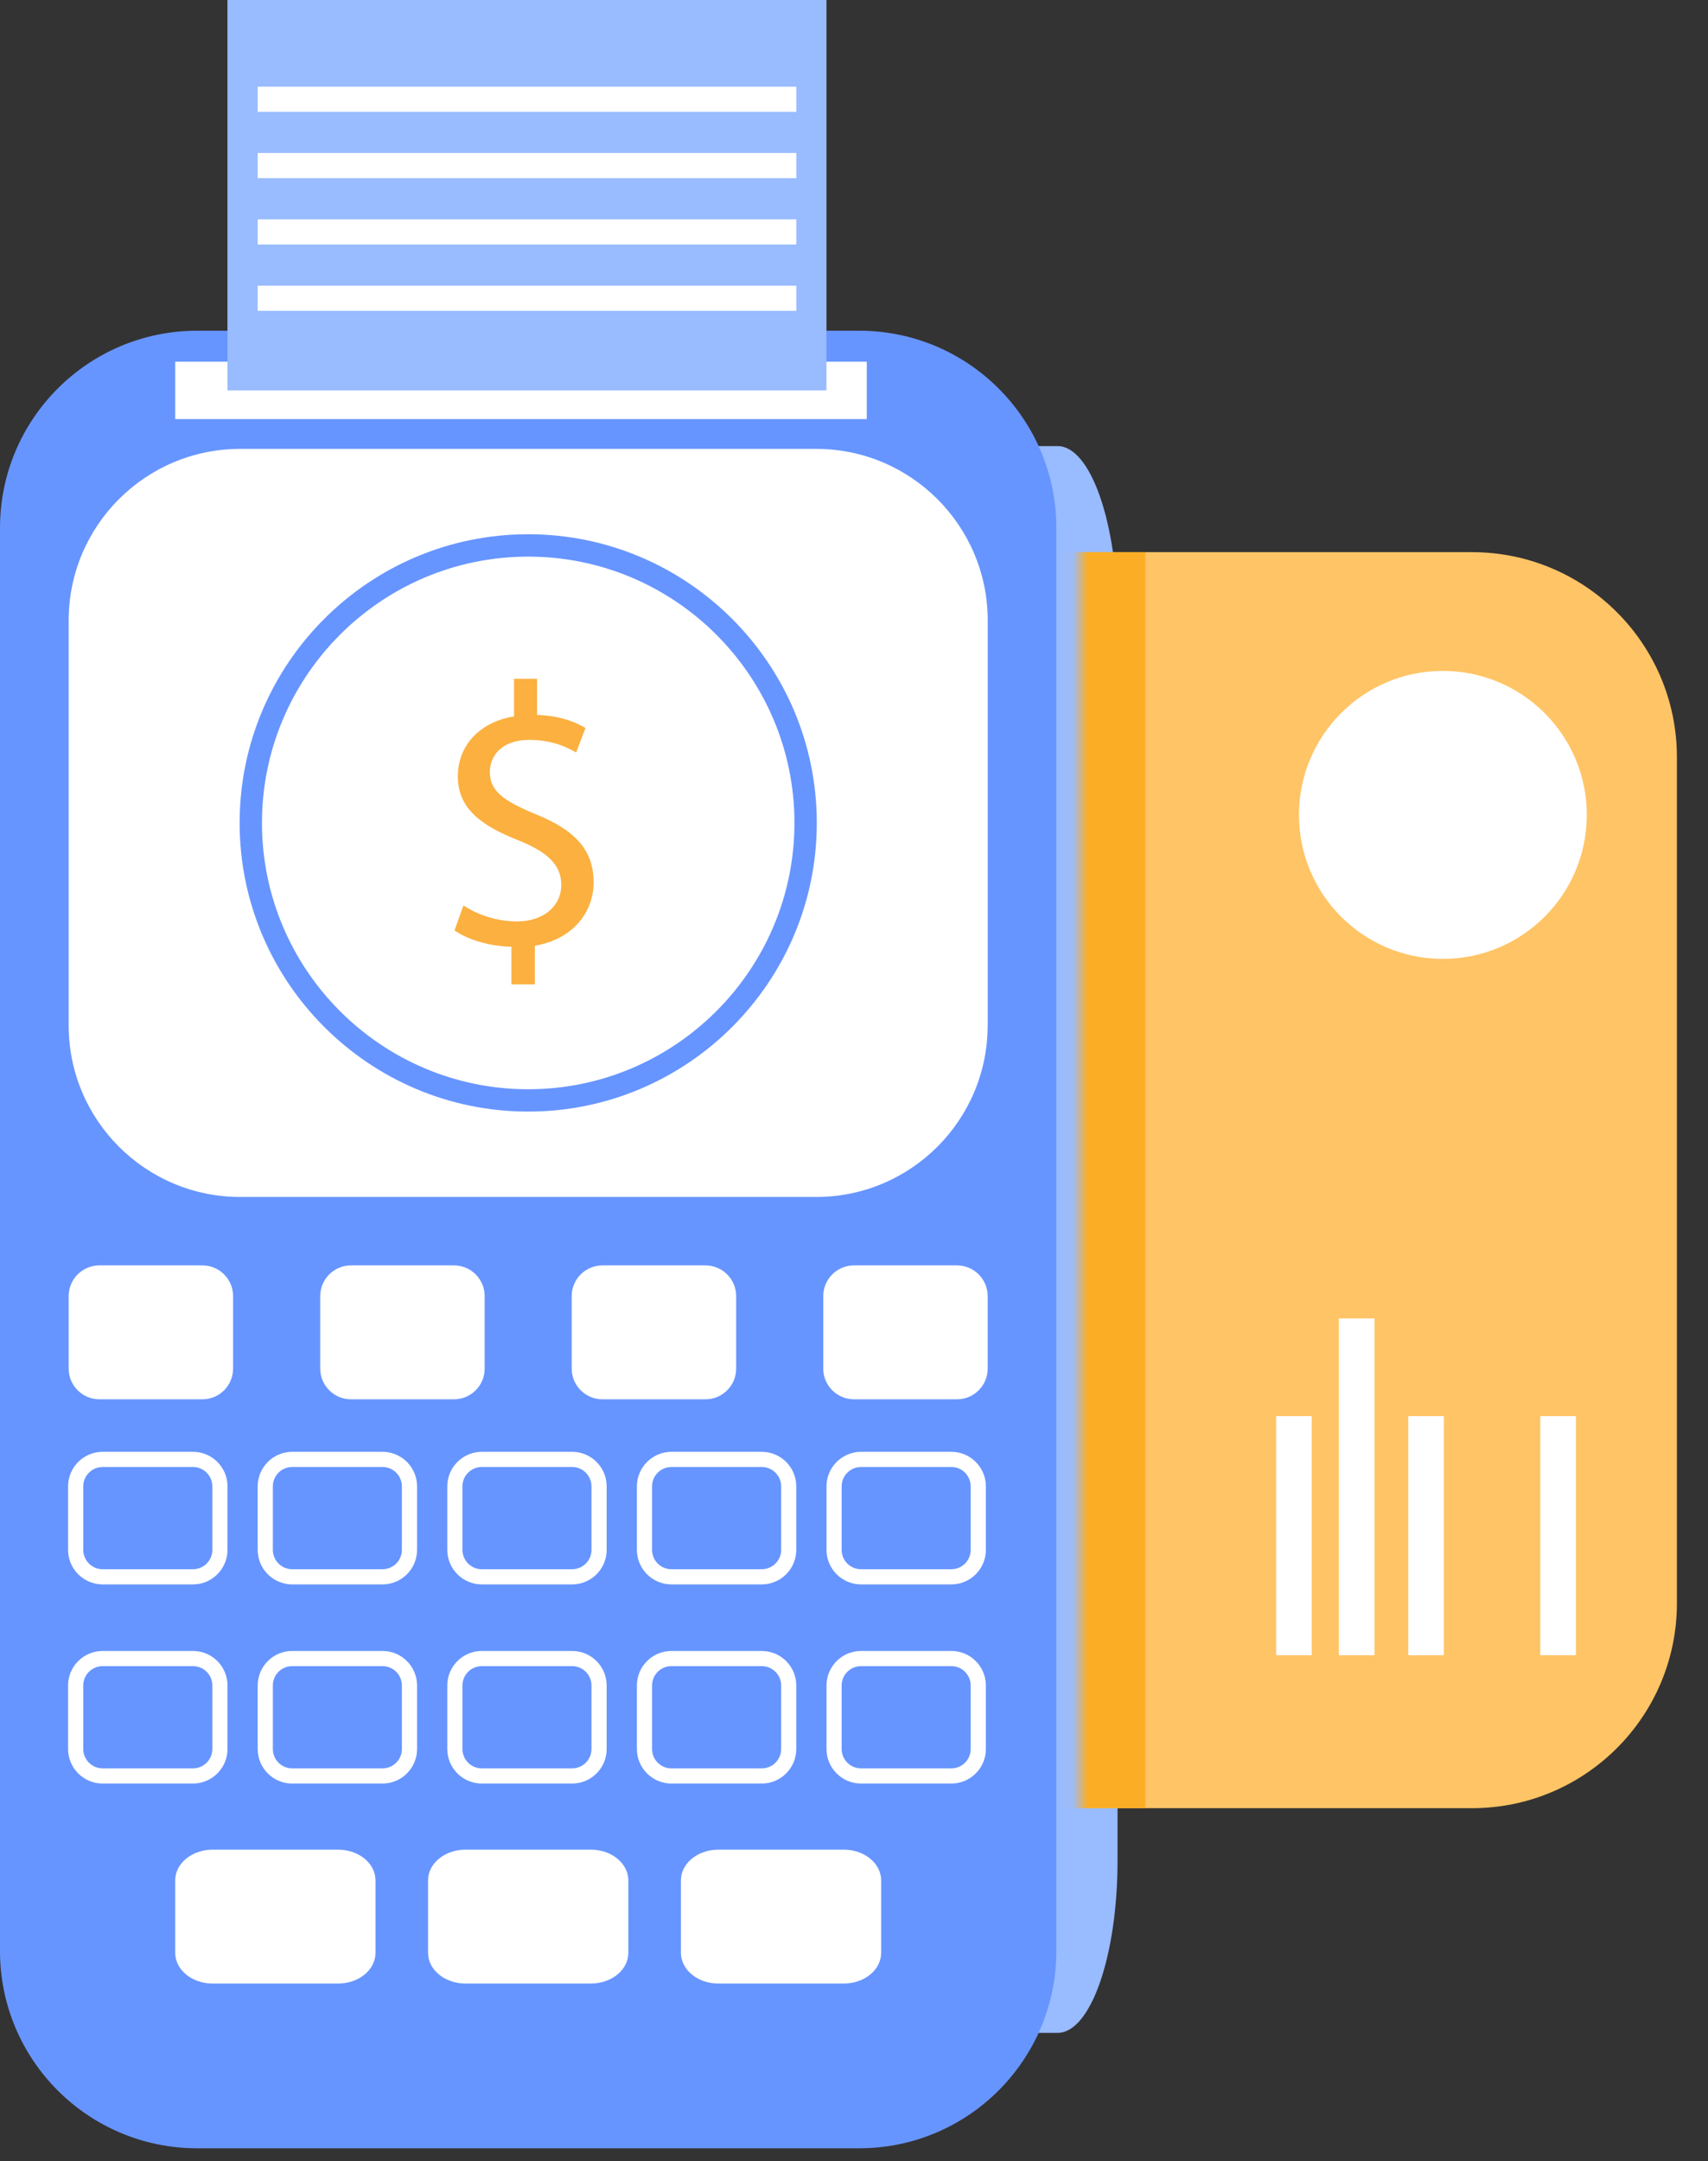 <svg width="117" height="148" viewBox="0 0 117 148" fill="none" xmlns="http://www.w3.org/2000/svg">
<rect x="0" y="0" width="117" height="148" fill="#333333" stroke="none"/>
<path d="M76.552 127.416C76.552 133.932 74.713 139.208 72.444 139.208H58.653C56.384 139.208 54.545 133.928 54.545 127.416V42.342C54.545 35.827 56.384 30.547 58.653 30.547H72.444C74.713 30.547 76.552 35.827 76.552 42.342V127.416Z" fill="#99BBFF"/>
<path d="M72.361 133.604C72.361 141.062 66.315 147.111 58.854 147.111H13.507C6.049 147.111 0 141.065 0 133.604V36.154C0 28.693 6.049 22.647 13.507 22.647H58.854C66.315 22.647 72.361 28.693 72.361 36.154V133.604Z" fill="#6795FF"/>
<path d="M67.656 70.216C67.656 76.707 62.393 81.967 55.905 81.967H16.456C9.968 81.967 4.704 76.707 4.704 70.216V42.49C4.704 36 9.965 30.739 16.456 30.739H55.908C62.396 30.739 67.66 36 67.66 42.49V70.216H67.656ZM15.967 93.719C15.967 94.881 15.025 95.821 13.866 95.821H6.806C5.644 95.821 4.704 94.878 4.704 93.719V88.755C4.704 87.596 5.647 86.653 6.806 86.653H13.866C15.028 86.653 15.967 87.596 15.967 88.755V93.719ZM25.722 133.728C25.722 134.89 24.576 135.829 23.16 135.829H14.561C13.149 135.829 12.002 134.887 12.002 133.728V128.764C12.002 127.604 13.149 126.662 14.561 126.662H23.16C24.576 126.662 25.722 127.604 25.722 128.764V133.728ZM43.041 133.728C43.041 134.89 41.894 135.829 40.478 135.829H31.883C30.467 135.829 29.323 134.887 29.323 133.728V128.764C29.323 127.604 30.47 126.662 31.883 126.662H40.478C41.894 126.662 43.041 127.604 43.041 128.764V133.728ZM60.359 133.728C60.359 134.89 59.215 135.829 57.8 135.829H49.204C47.791 135.829 46.645 134.887 46.645 133.728V128.764C46.645 127.604 47.791 126.662 49.204 126.662H57.8C59.215 126.662 60.359 127.604 60.359 128.764V133.728ZM13.22 108.497H7.029C5.724 108.497 4.664 107.433 4.664 106.132V101.783C4.664 100.482 5.724 99.419 7.029 99.419H13.22C14.524 99.419 15.584 100.479 15.584 101.783V106.132C15.581 107.433 14.524 108.497 13.22 108.497ZM7.029 100.457C6.299 100.457 5.703 101.054 5.703 101.783V106.132C5.703 106.865 6.299 107.458 7.029 107.458H13.22C13.949 107.458 14.546 106.865 14.546 106.132V101.783C14.546 101.054 13.952 100.457 13.22 100.457H7.029ZM26.204 108.497H20.013C18.709 108.497 17.652 107.433 17.652 106.132V101.783C17.652 100.482 18.712 99.419 20.013 99.419H26.204C27.509 99.419 28.569 100.479 28.569 101.783V106.132C28.569 107.433 27.509 108.497 26.204 108.497ZM20.013 100.457C19.281 100.457 18.691 101.054 18.691 101.783V106.132C18.691 106.865 19.281 107.458 20.013 107.458H26.204C26.937 107.458 27.53 106.865 27.53 106.132V101.783C27.53 101.054 26.937 100.457 26.204 100.457H20.013ZM39.192 108.497H33.001C31.7 108.497 30.64 107.433 30.64 106.132V101.783C30.64 100.482 31.7 99.419 33.001 99.419H39.192C40.497 99.419 41.557 100.479 41.557 101.783V106.132C41.56 107.433 40.497 108.497 39.192 108.497ZM33.001 100.457C32.272 100.457 31.678 101.054 31.678 101.783V106.132C31.678 106.865 32.272 107.458 33.001 107.458H39.192C39.922 107.458 40.518 106.865 40.518 106.132V101.783C40.518 101.054 39.922 100.457 39.192 100.457H33.001ZM52.18 108.497H45.992C44.691 108.497 43.628 107.433 43.628 106.132V101.783C43.628 100.482 44.691 99.419 45.992 99.419H52.18C53.488 99.419 54.545 100.479 54.545 101.783V106.132C54.545 107.433 53.488 108.497 52.18 108.497ZM45.992 100.457C45.26 100.457 44.666 101.054 44.666 101.783V106.132C44.666 106.865 45.26 107.458 45.992 107.458H52.18C52.916 107.458 53.51 106.865 53.51 106.132V101.783C53.51 101.054 52.916 100.457 52.18 100.457H45.992ZM65.171 108.497H58.98C57.679 108.497 56.616 107.433 56.616 106.132V101.783C56.616 100.482 57.679 99.419 58.98 99.419H65.171C66.473 99.419 67.533 100.479 67.533 101.783V106.132C67.533 107.433 66.473 108.497 65.171 108.497ZM58.98 100.457C58.251 100.457 57.654 101.054 57.654 101.783V106.132C57.654 106.865 58.248 107.458 58.98 107.458H65.171C65.901 107.458 66.494 106.865 66.494 106.132V101.783C66.494 101.054 65.901 100.457 65.171 100.457H58.98Z" fill="white"/>
<path d="M13.22 122.134H7.029C5.724 122.134 4.664 121.073 4.664 119.769V115.42C4.664 114.116 5.724 113.056 7.029 113.056H13.22C14.524 113.056 15.584 114.116 15.584 115.42V119.769C15.581 121.073 14.524 122.134 13.22 122.134ZM7.029 114.094C6.299 114.094 5.703 114.688 5.703 115.42V119.769C5.703 120.502 6.299 121.095 7.029 121.095H13.22C13.949 121.095 14.546 120.502 14.546 119.769V115.42C14.546 114.688 13.952 114.094 13.22 114.094H7.029ZM26.204 122.134H20.013C18.709 122.134 17.652 121.073 17.652 119.769V115.42C17.652 114.116 18.712 113.056 20.013 113.056H26.204C27.509 113.056 28.569 114.116 28.569 115.42V119.769C28.569 121.073 27.509 122.134 26.204 122.134ZM20.013 114.094C19.281 114.094 18.691 114.688 18.691 115.42V119.769C18.691 120.502 19.281 121.095 20.013 121.095H26.204C26.937 121.095 27.53 120.502 27.53 119.769V115.42C27.53 114.688 26.937 114.094 26.204 114.094H20.013ZM39.192 122.134H33.001C31.7 122.134 30.64 121.073 30.64 119.769V115.42C30.64 114.116 31.7 113.056 33.001 113.056H39.192C40.497 113.056 41.557 114.116 41.557 115.42V119.769C41.56 121.073 40.497 122.134 39.192 122.134ZM33.001 114.094C32.272 114.094 31.678 114.688 31.678 115.42V119.769C31.678 120.502 32.272 121.095 33.001 121.095H39.192C39.922 121.095 40.518 120.502 40.518 119.769V115.42C40.518 114.688 39.922 114.094 39.192 114.094H33.001ZM52.18 122.134H45.992C44.691 122.134 43.628 121.073 43.628 119.769V115.42C43.628 114.116 44.691 113.056 45.992 113.056H52.18C53.488 113.056 54.545 114.116 54.545 115.42V119.769C54.545 121.073 53.488 122.134 52.18 122.134ZM45.992 114.094C45.26 114.094 44.666 114.688 44.666 115.42V119.769C44.666 120.502 45.26 121.095 45.992 121.095H52.18C52.916 121.095 53.51 120.502 53.51 119.769V115.42C53.51 114.688 52.916 114.094 52.18 114.094H45.992ZM65.171 122.134H58.98C57.679 122.134 56.616 121.073 56.616 119.769V115.42C56.616 114.116 57.679 113.056 58.98 113.056H65.171C66.473 113.056 67.533 114.116 67.533 115.42V119.769C67.533 121.073 66.473 122.134 65.171 122.134ZM58.98 114.094C58.251 114.094 57.654 114.688 57.654 115.42V119.769C57.654 120.502 58.248 121.095 58.98 121.095H65.171C65.901 121.095 66.494 120.502 66.494 119.769V115.42C66.494 114.688 65.901 114.094 65.171 114.094H58.98Z" fill="white"/>
<path d="M33.2 93.719C33.2 94.881 32.257 95.821 31.098 95.821H24.038C22.879 95.821 21.936 94.878 21.936 93.719V88.755C21.936 87.596 22.879 86.653 24.038 86.653H31.098C32.26 86.653 33.2 87.596 33.2 88.755V93.719Z" fill="white"/>
<path d="M50.428 93.719C50.428 94.881 49.486 95.821 48.324 95.821H41.264C40.105 95.821 39.162 94.878 39.162 93.719V88.755C39.162 87.596 40.105 86.653 41.264 86.653H48.324C49.486 86.653 50.428 87.596 50.428 88.755V93.719Z" fill="white"/>
<path d="M67.657 93.719C67.657 94.881 66.714 95.821 65.552 95.821H58.495C57.336 95.821 56.394 94.878 56.394 93.719V88.755C56.394 87.596 57.336 86.653 58.495 86.653H65.552C66.714 86.653 67.657 87.596 67.657 88.755V93.719Z" fill="white"/>
<path d="M35.032 67.406V64.832C33.555 64.807 32.025 64.346 31.135 63.71L31.747 62.003C32.665 62.615 33.991 63.098 35.416 63.098C37.224 63.098 38.448 62.053 38.448 60.6C38.448 59.2 37.453 58.331 35.567 57.568C32.968 56.548 31.363 55.377 31.363 53.16C31.363 51.046 32.866 49.439 35.212 49.059V46.484H36.791V48.957C38.321 49.009 39.366 49.414 40.105 49.85L39.468 51.531C38.933 51.225 37.888 50.666 36.256 50.666C34.294 50.666 33.555 51.837 33.555 52.857C33.555 54.183 34.498 54.845 36.714 55.763C39.338 56.832 40.664 58.158 40.664 60.427C40.664 62.439 39.264 64.325 36.637 64.76V67.409H35.032V67.406Z" fill="#FBB040"/>
<path d="M36.181 74.59C26.127 74.59 17.945 66.411 17.945 56.353C17.945 46.295 26.127 38.117 36.181 38.117C46.236 38.117 54.421 46.295 54.421 56.353C54.418 66.411 46.236 74.59 36.181 74.59ZM36.181 36.584C25.28 36.584 16.415 45.452 16.415 56.35C16.415 67.252 25.283 76.12 36.181 76.12C47.083 76.12 55.951 67.252 55.951 56.35C55.951 45.455 47.083 36.584 36.181 36.584Z" fill="#6795FF"/>
<mask id="mask0_4357_609" style="mask-type:luminance" maskUnits="userSpaceOnUse" x="73" y="35" width="44" height="92">
<path d="M117 35.348H73.95V126.662H117V35.348Z" fill="white"/>
</mask>
<g mask="url(#mask0_4357_609)">
<path d="M100.834 37.811C108.586 37.811 114.87 44.098 114.87 51.85V109.786C114.87 117.538 108.583 123.821 100.834 123.821H73.396C65.644 123.821 59.36 117.538 59.36 109.786V51.847C59.36 44.095 65.647 37.808 73.396 37.808H100.834V37.811Z" fill="#FFC466"/>
<path d="M73.394 123.818H78.46V37.811H73.394C71.15 37.811 69.035 38.352 67.156 39.288V122.344C69.039 123.28 71.15 123.818 73.394 123.818Z" fill="#FBAE25"/>
<path d="M98.837 45.943C104.283 45.943 108.697 50.36 108.697 55.803C108.697 61.249 104.283 65.663 98.837 65.663C93.394 65.663 88.981 61.249 88.981 55.803C88.981 50.36 93.394 45.943 98.837 45.943Z" fill="white"/>
<path d="M89.855 96.971H87.416V113.346H89.855V96.971Z" fill="white"/>
<path d="M98.906 96.971H96.467V113.346H98.906V96.971Z" fill="white"/>
<path d="M107.952 96.971H105.514V113.346H107.952V96.971Z" fill="white"/>
<path d="M94.153 90.285H91.714V113.346H94.153V90.285Z" fill="white"/>
</g>
<path d="M59.376 24.77H12.002V28.699H59.376V24.77Z" fill="white"/>
<path d="M56.613 0H15.581V26.736H56.613V0Z" fill="#99BBFF"/>
<path d="M54.548 19.562H17.652V21.284H54.548V19.562Z" fill="white"/>
<path d="M54.548 15.019H17.652V16.743H54.548V15.019Z" fill="white"/>
<path d="M54.548 10.475H17.652V12.2H54.548V10.475Z" fill="white"/>
<path d="M54.548 5.935H17.652V7.656H54.548V5.935Z" fill="white"/>
</svg>
